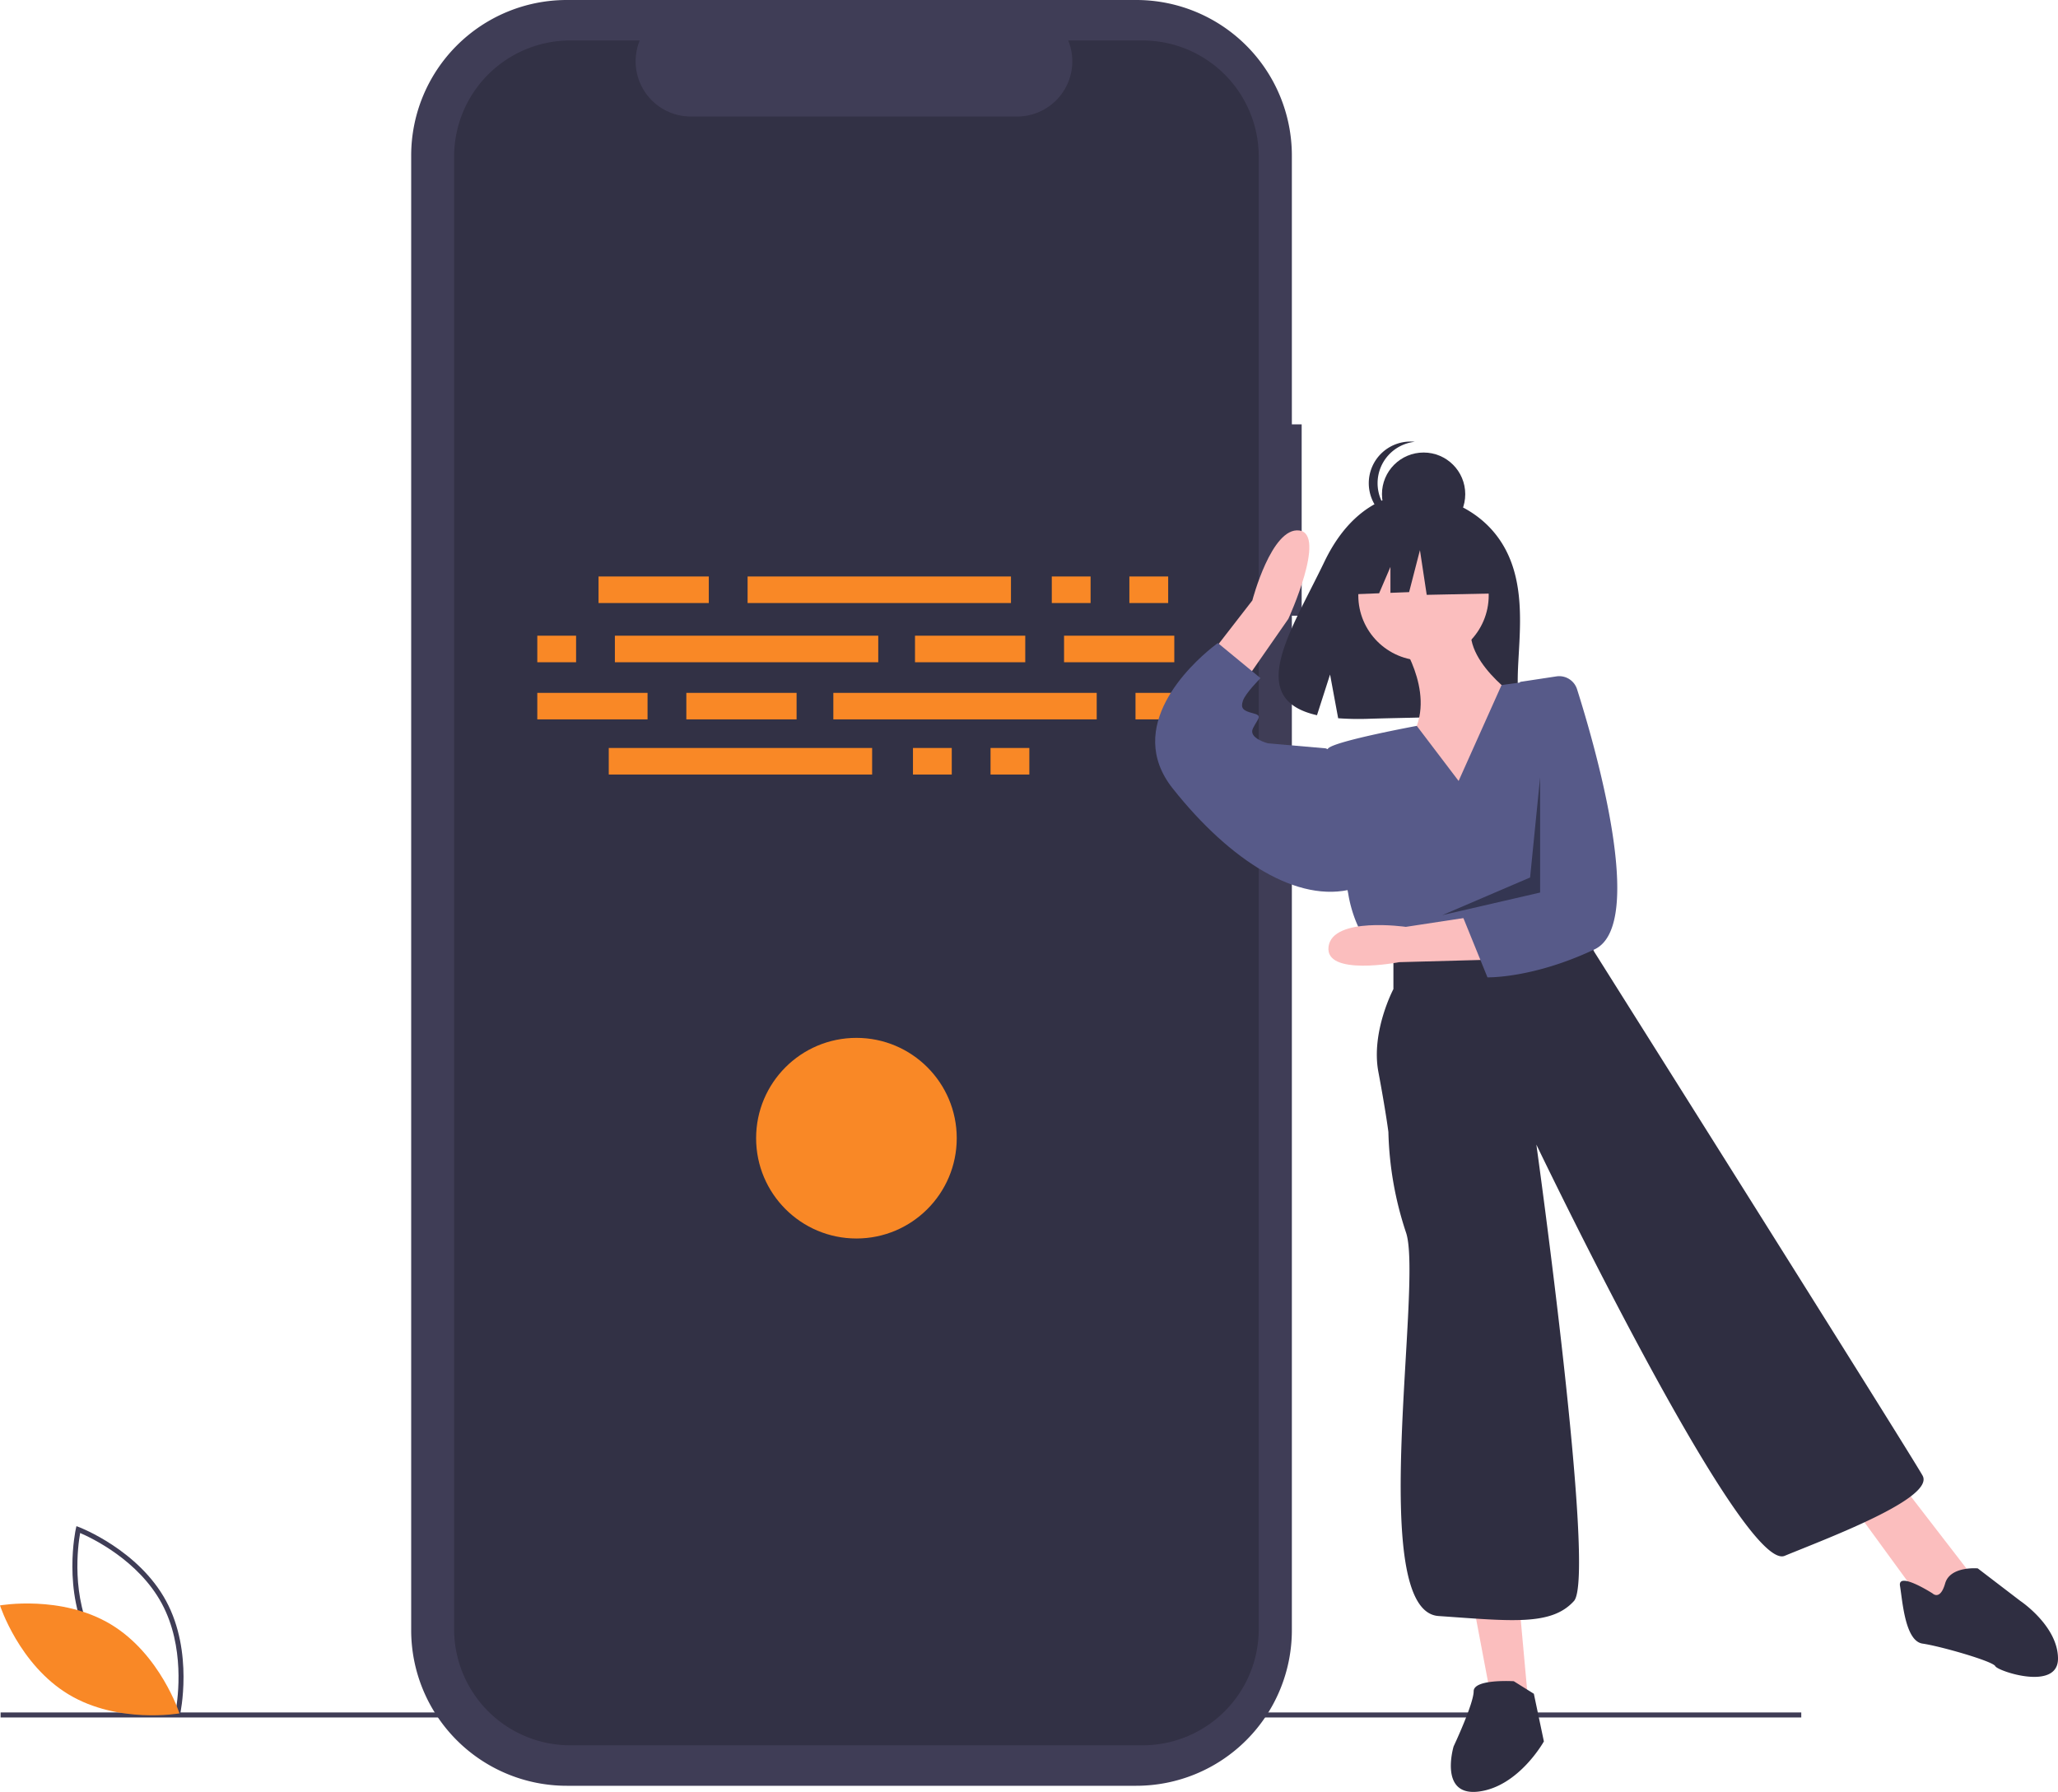 <svg xmlns="http://www.w3.org/2000/svg" data-name="Layer 1" width="820.615" height="714.558"><path d="M519.033 169.224h-3.912V62.037A62.037 62.037 0 0 0 453.084 0h-227.09a62.037 62.037 0 0 0-62.037 62.037v588.035a62.037 62.037 0 0 0 62.037 62.036h227.09a62.037 62.037 0 0 0 62.037-62.036V245.52h3.912z" fill="#3f3d56"/><path fill="#3f3d56" d="M.244 682.871h718v2h-718z"/><path d="M455.587 16.14h-29.643a22.01 22.01 0 0 1-20.378 30.323H275.469A22.01 22.01 0 0 1 255.09 16.14h-27.686a46.328 46.328 0 0 0-46.329 46.328V649.64a46.328 46.328 0 0 0 46.329 46.329h228.183a46.328 46.328 0 0 0 46.328-46.329V62.468a46.328 46.328 0 0 0-46.328-46.328z" opacity=".2"/><path d="m71.563 684.765-1.074-.402c-.236-.09-23.708-9.082-34.704-29.474-10.996-20.392-5.612-44.945-5.556-45.19l.253-1.118 1.073.402c.236.089 23.708 9.082 34.704 29.474 10.996 20.392 5.612 44.945 5.556 45.19zM37.546 653.94c9.296 17.241 27.845 26.079 32.545 28.097.893-5.037 3.696-25.407-5.592-42.631-9.288-17.223-27.844-26.074-32.545-28.097-.894 5.04-3.696 25.407 5.592 42.63z" fill="#3f3d56"/><path d="M44.188 647.736c19.76 11.889 27.371 35.503 27.371 35.503s-24.427 4.339-44.188-7.55S0 640.186 0 640.186s24.428-4.339 44.188 7.55zM238.667 229.887h43.962v10.583h-43.962zM419.398 229.887h15.468v10.583h-15.468zM450.334 229.887h15.468v10.583h-15.468zM298.097 229.887h105.019v10.583H298.097zM364.039 298.272h15.468v10.583h-15.468zM394.975 298.272h15.468v10.583h-15.468zM242.738 298.272h105.019v10.583H242.738zM364.853 253.496h43.962v10.583h-43.962zM424.283 253.496h43.962v10.583h-43.962zM214.244 253.496h15.468v10.583h-15.468zM245.18 253.496h105.019v10.583H245.18zM317.636 286.874h-43.962v-10.583h43.962zM258.206 286.874h-43.962v-10.583h43.962zM468.244 286.874h-15.468v-10.583h15.468zM437.308 286.874H332.289v-10.583h105.019z" fill="#f98826"/><circle cx="341.495" cy="453.871" r="40" fill="#f98826"/><path d="M599.414 217.483c-11.607-19.612-34.57-20.526-34.57-20.526s-22.377-2.861-36.731 27.008c-13.38 27.841-31.845 54.722-2.973 61.24l5.215-16.232 3.23 17.44a112.967 112.967 0 0 0 12.353.21c30.92-.997 60.366.293 59.418-10.802-1.26-14.75 5.226-39.467-5.942-58.338z" fill="#2f2e41"/><path d="M557.615 254.417s15 21 6 38 21 35 21 35l22-48s-26-17-19-33z" fill="#fbbebe"/><circle cx="567.615" cy="237.417" r="26" fill="#fbbebe"/><path d="m477.635 267.473 21.728-28.034s7.65-29.384 18.732-27.895-4.377 35.24-4.377 35.24l-21.59 31.03zM587.615 640.417l7 37 15 4-4-44-18 3zM738.615 600.417l27 37 11 5 9-15-27-35-20 8z" fill="#fbbebe"/><path d="m581.615 311.417-16.681-21.96s-32.32 5.96-35.32 8.96 8 58 8 58 2 15 11 23l9 6 74-15 2.783-32.926a86.41 86.41 0 0 0-22.782-66.074l-12.876 1.76z" fill="#575a89"/><path d="m533.615 300.417-5-2-23-2s-8-2-6-6 4-5 0-6-5-2-4-5 7-9 7-9l-17-14s-.92.651-2.408 1.855c-8.44 6.834-35.147 31.49-15.592 56.145 23 29 50 46 72 40z" fill="#575a89"/><path d="M555.615 380.417v14s-9 17-6 33 4 24 4 24a136.533 136.533 0 0 0 7 40c7 20-16 151 13 153s45 4 54-6-15-182-15-182 82 171 99 164 60-23 55-32-131-209-131-209l-4-9zM603.615 670.417s-16-1-16 4-8 22-8 22-6 20 10 18 26-20 26-20l-4-19zM770.615 635.417s-14-9-13-3 2 22 9 23 28 7 29 9 25 10 25-3-15-23-15-23l-17-13s-11-1-13 6-5 4-5 4z" fill="#2f2e41"/><circle cx="567.654" cy="197.057" r="16.604" fill="#2f2e41"/><path d="M549.303 192.687a16.604 16.604 0 0 1 14.856-16.51 16.604 16.604 0 1 0 0 33.02 16.604 16.604 0 0 1-14.856-16.51z" fill="#2f2e41"/><path fill="#2f2e41" d="m594.282 215.593-22.686-11.884-31.33 4.862-6.481 28.628 16.135-.62 4.508-10.518v10.344l7.445-.286 4.321-16.745 2.701 17.825 26.468-.54-1.081-21.066z"/><path d="m592.924 382.734-34.987.946s-29.854 5.809-28.18-6.24 30.8-7.836 30.8-7.836l31.88-4.863z" fill="#fbbebe"/><path d="M620.606 269.722a7.467 7.467 0 0 1 8.236 5.128c6.85 21.584 27.95 93.814 6.985 103.723-24.693 11.672-42.714 11.158-42.714 11.158l-9.645-23.748 8.78-8.24 9.375-60.275 4.492-25.55z" fill="#575a89"/><path opacity=".4" d="m614.115 309.917-4 40-35 15 39-9v-46z"/></svg>